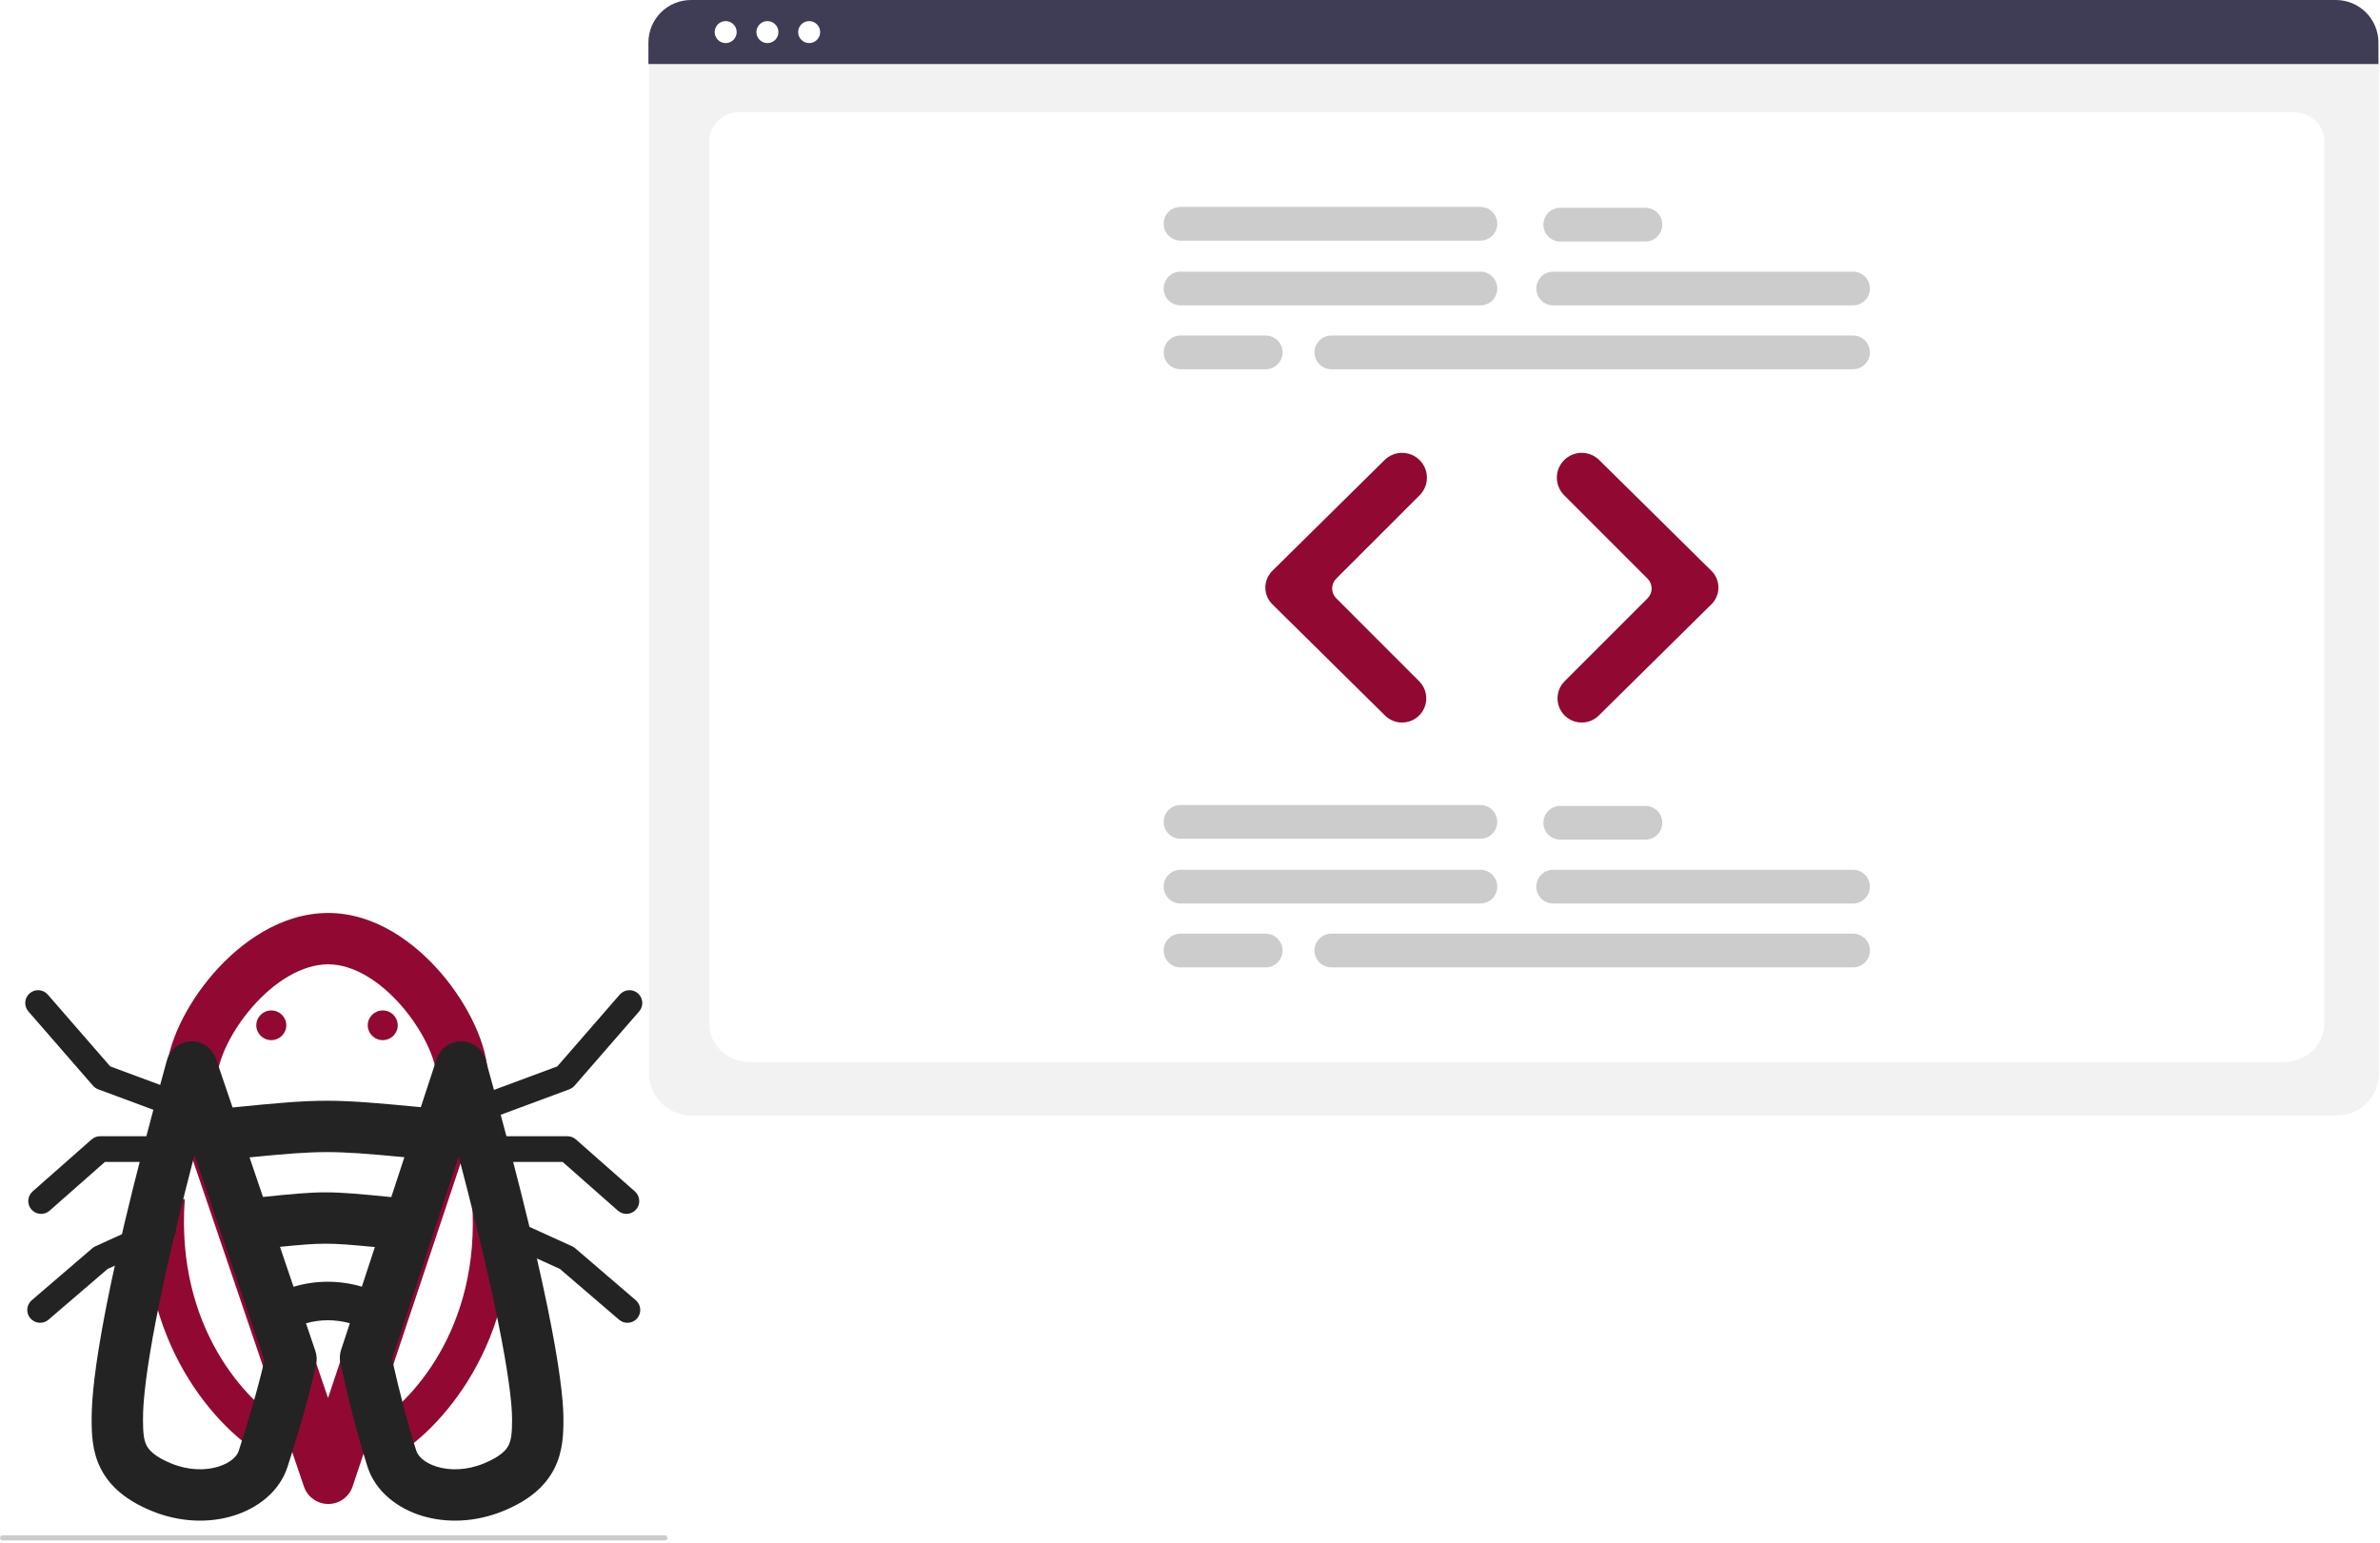 <svg width="927" height="601" viewBox="0 0 927 601" fill="none" xmlns="http://www.w3.org/2000/svg">
<g clip-path="url(#clip0)">
<path d="M259 600.085H1C0.735 600.085 0.48 599.98 0.293 599.792C0.105 599.605 0 599.35 0 599.085C0 598.82 0.105 598.565 0.293 598.378C0.48 598.19 0.735 598.085 1 598.085H259C259.265 598.085 259.52 598.19 259.707 598.378C259.895 598.565 260 598.82 260 599.085C260 599.35 259.895 599.605 259.707 599.792C259.52 599.98 259.265 600.085 259 600.085Z" fill="#CCCCCC"/>
<path d="M910.122 434.548H269.283C264.909 434.543 260.715 432.803 257.621 429.71C254.528 426.616 252.788 422.422 252.783 418.048V22.894C252.787 19.689 254.061 16.617 256.328 14.35C258.594 12.084 261.666 10.809 264.871 10.806H914.325C917.585 10.809 920.711 12.106 923.016 14.412C925.321 16.717 926.618 19.843 926.622 23.103V418.048C926.617 422.422 924.877 426.616 921.784 429.71C918.69 432.803 914.496 434.543 910.122 434.548V434.548Z" fill="#F2F2F2"/>
<path d="M889.402 413.715H292.157C283.402 413.715 276.28 407.046 276.28 398.847V54.742C276.28 48.662 281.558 43.715 288.045 43.715H893.319C899.914 43.715 905.28 48.744 905.28 54.924V398.847C905.28 407.046 898.157 413.715 889.402 413.715Z" fill="white"/>
<path d="M926.392 24.95H252.552V16.55C252.558 12.161 254.305 7.953 257.41 4.851C260.514 1.748 264.722 0.004 269.112 0H909.832C914.221 0.004 918.429 1.748 921.534 4.851C924.639 7.953 926.386 12.161 926.392 16.55V24.95Z" fill="#3F3D56"/>
<path d="M282.647 16.783C285.013 16.783 286.93 14.866 286.93 12.5C286.93 10.134 285.013 8.217 282.647 8.217C280.281 8.217 278.364 10.134 278.364 12.5C278.364 14.866 280.281 16.783 282.647 16.783Z" fill="white"/>
<path d="M298.906 16.783C301.271 16.783 303.189 14.866 303.189 12.5C303.189 10.134 301.271 8.217 298.906 8.217C296.54 8.217 294.622 10.134 294.622 12.5C294.622 14.866 296.54 16.783 298.906 16.783Z" fill="white"/>
<path d="M315.165 16.783C317.53 16.783 319.448 14.866 319.448 12.5C319.448 10.134 317.53 8.217 315.165 8.217C312.799 8.217 310.881 10.134 310.881 12.5C310.881 14.866 312.799 16.783 315.165 16.783Z" fill="white"/>
<path d="M576.611 118.954H459.802C458.061 118.954 456.391 118.263 455.159 117.031C453.928 115.8 453.236 114.13 453.236 112.388C453.236 110.647 453.928 108.977 455.159 107.745C456.391 106.514 458.061 105.822 459.802 105.822H576.611C578.352 105.822 580.022 106.514 581.253 107.745C582.485 108.977 583.177 110.647 583.177 112.388C583.177 114.13 582.485 115.8 581.253 117.031C580.022 118.263 578.352 118.954 576.611 118.954V118.954Z" fill="#CCCCCC"/>
<path d="M721.757 118.954H604.949C603.207 118.954 601.537 118.263 600.306 117.031C599.074 115.8 598.382 114.13 598.382 112.388C598.382 110.647 599.074 108.977 600.306 107.745C601.537 106.514 603.207 105.822 604.949 105.822H721.757C723.498 105.822 725.168 106.514 726.4 107.745C727.631 108.977 728.323 110.647 728.323 112.388C728.323 114.13 727.631 115.8 726.4 117.031C725.168 118.263 723.498 118.954 721.757 118.954V118.954Z" fill="#CCCCCC"/>
<path d="M721.757 143.837H518.552C516.811 143.837 515.14 143.145 513.909 141.913C512.678 140.682 511.986 139.012 511.986 137.271C511.986 135.529 512.678 133.859 513.909 132.628C515.14 131.396 516.811 130.704 518.552 130.704H721.757C723.498 130.704 725.168 131.396 726.4 132.628C727.631 133.859 728.323 135.529 728.323 137.271C728.323 139.012 727.631 140.682 726.4 141.913C725.168 143.145 723.498 143.837 721.757 143.837Z" fill="#CCCCCC"/>
<path d="M576.611 93.727H459.802C458.062 93.725 456.394 93.032 455.165 91.801C453.935 90.57 453.244 88.901 453.244 87.16C453.244 85.421 453.935 83.752 455.165 82.52C456.394 81.289 458.062 80.597 459.802 80.594H576.611C577.473 80.593 578.328 80.762 579.126 81.092C579.923 81.421 580.648 81.905 581.259 82.515C581.869 83.124 582.354 83.849 582.684 84.646C583.015 85.443 583.185 86.298 583.185 87.16C583.185 88.023 583.015 88.878 582.684 89.675C582.354 90.472 581.869 91.197 581.259 91.806C580.648 92.416 579.923 92.9 579.126 93.229C578.328 93.559 577.473 93.728 576.611 93.727V93.727Z" fill="#CCCCCC"/>
<path d="M640.889 94.072H607.713C605.972 94.072 604.302 93.38 603.07 92.149C601.839 90.918 601.147 89.248 601.147 87.506C601.147 85.765 601.839 84.094 603.07 82.863C604.302 81.632 605.972 80.94 607.713 80.94H640.889C642.631 80.94 644.301 81.632 645.532 82.863C646.764 84.094 647.456 85.765 647.456 87.506C647.456 89.248 646.764 90.918 645.532 92.149C644.301 93.38 642.631 94.072 640.889 94.072Z" fill="#CCCCCC"/>
<path d="M492.979 143.837H459.802C458.062 143.835 456.394 143.142 455.165 141.911C453.935 140.679 453.244 139.011 453.244 137.271C453.244 135.53 453.935 133.862 455.165 132.63C456.394 131.399 458.062 130.707 459.802 130.704H492.979C493.842 130.703 494.696 130.872 495.494 131.202C496.291 131.531 497.016 132.015 497.627 132.625C498.237 133.235 498.722 133.959 499.052 134.756C499.383 135.553 499.553 136.408 499.553 137.271C499.553 138.133 499.383 138.988 499.052 139.785C498.722 140.582 498.237 141.307 497.627 141.916C497.016 142.526 496.291 143.01 495.494 143.339C494.696 143.669 493.842 143.838 492.979 143.837Z" fill="#CCCCCC"/>
<path d="M576.611 351.954H459.802C458.061 351.954 456.391 351.263 455.159 350.031C453.928 348.8 453.236 347.13 453.236 345.388C453.236 343.647 453.928 341.977 455.159 340.745C456.391 339.514 458.061 338.822 459.802 338.822H576.611C577.473 338.822 578.327 338.992 579.123 339.322C579.92 339.652 580.644 340.136 581.253 340.745C581.863 341.355 582.347 342.079 582.677 342.876C583.007 343.672 583.177 344.526 583.177 345.388C583.177 346.251 583.007 347.104 582.677 347.901C582.347 348.698 581.863 349.422 581.253 350.031C580.644 350.641 579.92 351.125 579.123 351.455C578.327 351.785 577.473 351.954 576.611 351.954V351.954Z" fill="#CCCCCC"/>
<path d="M721.757 351.954H604.949C603.207 351.954 601.537 351.263 600.306 350.031C599.074 348.8 598.382 347.13 598.382 345.388C598.382 343.647 599.074 341.977 600.306 340.745C601.537 339.514 603.207 338.822 604.949 338.822H721.757C722.619 338.822 723.473 338.992 724.269 339.322C725.066 339.652 725.79 340.136 726.4 340.745C727.009 341.355 727.493 342.079 727.823 342.876C728.153 343.672 728.323 344.526 728.323 345.388C728.323 346.251 728.153 347.104 727.823 347.901C727.493 348.698 727.009 349.422 726.4 350.031C725.79 350.641 725.066 351.125 724.269 351.455C723.473 351.785 722.619 351.954 721.757 351.954V351.954Z" fill="#CCCCCC"/>
<path d="M721.757 376.837H518.552C516.811 376.837 515.14 376.145 513.909 374.914C512.678 373.682 511.986 372.012 511.986 370.271C511.986 368.529 512.678 366.859 513.909 365.628C515.14 364.396 516.811 363.704 518.552 363.704H721.757C722.62 363.703 723.474 363.872 724.272 364.202C725.07 364.531 725.794 365.015 726.405 365.625C727.015 366.235 727.5 366.959 727.83 367.756C728.161 368.553 728.331 369.408 728.331 370.271C728.331 371.133 728.161 371.988 727.83 372.785C727.5 373.582 727.015 374.307 726.405 374.916C725.794 375.526 725.07 376.01 724.272 376.339C723.474 376.669 722.62 376.838 721.757 376.837Z" fill="#CCCCCC"/>
<path d="M576.611 326.727H459.802C458.061 326.727 456.391 326.035 455.159 324.803C453.928 323.572 453.236 321.902 453.236 320.161C453.236 318.419 453.928 316.749 455.159 315.518C456.391 314.286 458.061 313.594 459.802 313.594H576.611C578.352 313.594 580.022 314.286 581.253 315.518C582.485 316.749 583.177 318.419 583.177 320.161C583.177 321.902 582.485 323.572 581.253 324.803C580.022 326.035 578.352 326.727 576.611 326.727Z" fill="#CCCCCC"/>
<path d="M640.889 327.072H607.713C605.972 327.072 604.302 326.38 603.07 325.149C601.839 323.918 601.147 322.248 601.147 320.506C601.147 318.765 601.839 317.095 603.07 315.863C604.302 314.632 605.972 313.94 607.713 313.94H640.889C642.631 313.94 644.301 314.632 645.532 315.863C646.764 317.095 647.456 318.765 647.456 320.506C647.456 322.248 646.764 323.918 645.532 325.149C644.301 326.38 642.631 327.072 640.889 327.072V327.072Z" fill="#CCCCCC"/>
<path d="M492.979 376.837H459.802C458.061 376.837 456.391 376.145 455.159 374.914C453.928 373.682 453.236 372.012 453.236 370.271C453.236 368.529 453.928 366.859 455.159 365.628C456.391 364.396 458.061 363.704 459.802 363.704H492.979C493.842 363.703 494.696 363.872 495.494 364.202C496.291 364.531 497.016 365.015 497.627 365.625C498.237 366.235 498.722 366.959 499.052 367.756C499.383 368.553 499.553 369.408 499.553 370.271C499.553 371.133 499.383 371.988 499.052 372.785C498.722 373.582 498.237 374.307 497.627 374.916C497.016 375.526 496.291 376.01 495.494 376.339C494.696 376.669 493.842 376.838 492.979 376.837Z" fill="#CCCCCC"/>
<path d="M546.104 281.462C543.625 281.467 541.244 280.493 539.48 278.752L495.572 235.392C494.71 234.541 494.025 233.527 493.558 232.409C493.091 231.292 492.85 230.092 492.85 228.881C492.85 227.669 493.091 226.47 493.558 225.352C494.025 224.234 494.71 223.22 495.572 222.369L539.303 179.185C541.125 177.394 543.579 176.395 546.133 176.403C548.688 176.411 551.136 177.426 552.946 179.228C554.759 181.044 555.776 183.505 555.777 186.071C555.777 188.637 554.759 191.098 552.947 192.914L520.451 225.411C519.438 226.426 518.87 227.801 518.87 229.234C518.87 230.668 519.438 232.043 520.451 233.057L552.77 265.378C554.09 266.695 554.989 268.374 555.354 270.203C555.718 272.032 555.532 273.927 554.818 275.65C554.104 277.372 552.894 278.844 551.343 279.879C549.792 280.914 547.969 281.464 546.104 281.462V281.462Z" fill="#910932"/>
<path d="M616.069 281.462C614.205 281.464 612.381 280.913 610.83 279.879C609.279 278.844 608.069 277.372 607.356 275.65C606.642 273.927 606.455 272.031 606.82 270.203C607.184 268.374 608.083 266.695 609.403 265.378L641.723 233.057C642.735 232.043 643.304 230.668 643.304 229.234C643.304 227.801 642.735 226.426 641.723 225.411L609.227 192.914C608.328 192.016 607.615 190.949 607.129 189.774C606.642 188.6 606.392 187.342 606.392 186.071C606.392 184.8 606.642 183.541 607.129 182.367C607.615 181.193 608.328 180.126 609.227 179.228V179.228C611.037 177.426 613.485 176.411 616.04 176.403C618.594 176.395 621.048 177.394 622.87 179.185L666.602 222.369C667.464 223.22 668.148 224.234 668.615 225.352C669.082 226.47 669.323 227.669 669.323 228.881C669.323 230.092 669.082 231.292 668.615 232.409C668.148 233.527 667.464 234.541 666.602 235.392L622.693 278.752C620.929 280.493 618.548 281.467 616.069 281.462Z" fill="#910932"/>
<g filter="url(#filter0_d)">
<path fill-rule="evenodd" clip-rule="evenodd" d="M57.012 462.084C52.868 519.113 85.109 553.095 102.921 563.315L110.386 550.304C96.835 542.53 68.305 513.648 71.972 463.171L57.012 462.084ZM198.799 462.677C202.942 519.705 170.702 553.687 152.89 563.907L145.425 550.896C158.975 543.122 187.506 514.24 183.838 463.764L198.799 462.677Z" fill="#910932"/>
</g>
<g filter="url(#filter1_d)">
<path fill-rule="evenodd" clip-rule="evenodd" d="M18.606 383.436C16.794 381.352 13.635 381.132 11.552 382.944C9.468 384.756 9.248 387.914 11.06 389.998L36.221 418.929C36.77 419.56 37.469 420.043 38.254 420.335L81.106 436.247C83.695 437.208 86.573 435.888 87.534 433.3C88.495 430.711 87.176 427.833 84.587 426.872L42.93 411.404L18.606 383.436ZM18.876 510.09C16.781 511.889 13.624 511.649 11.826 509.554C10.027 507.458 10.267 504.302 12.362 502.503L35.951 482.252C36.309 481.944 36.708 481.689 37.137 481.494L61.512 470.404C64.025 469.26 66.99 470.371 68.134 472.884C69.277 475.398 68.167 478.363 65.653 479.506L41.925 490.302L18.876 510.09ZM35.677 439.863C36.59 439.058 37.766 438.614 38.983 438.614H69.087C71.848 438.614 74.087 440.852 74.087 443.614C74.087 446.375 71.848 448.614 69.087 448.614H40.873L19.319 467.616C17.247 469.442 14.088 469.243 12.262 467.172C10.436 465.1 10.634 461.941 12.706 460.114L35.677 439.863ZM241.394 383.436C243.206 381.352 246.365 381.132 248.448 382.944C250.532 384.756 250.752 387.914 248.94 389.998L223.779 418.929C223.23 419.56 222.531 420.043 221.747 420.335L178.894 436.247C176.305 437.208 173.428 435.888 172.466 433.3C171.505 430.711 172.824 427.833 175.413 426.872L217.07 411.404L241.394 383.436ZM241.124 510.09C243.219 511.889 246.376 511.649 248.174 509.554C249.973 507.459 249.733 504.302 247.638 502.503L224.049 482.252C223.692 481.944 223.292 481.689 222.863 481.494L198.488 470.404C195.975 469.261 193.01 470.371 191.866 472.885C190.723 475.398 191.833 478.363 194.347 479.506L218.075 490.302L241.124 510.09ZM224.323 439.863C223.41 439.058 222.234 438.614 221.017 438.614H190.914C188.152 438.614 185.914 440.852 185.914 443.614C185.914 446.375 188.152 448.614 190.914 448.614H219.127L240.681 467.616C242.753 469.442 245.912 469.243 247.738 467.172C249.564 465.1 249.366 461.941 247.294 460.115L224.323 439.863Z" fill="#232323"/>
</g>
<g filter="url(#filter2_d)">
<path fill-rule="evenodd" clip-rule="evenodd" d="M88.077 403.719C86.051 408.048 85.053 411.659 84.777 414.232L127.77 540.576L169.975 414.252C169.707 411.65 168.72 408.008 166.719 403.655C164.396 398.599 160.984 393.197 156.775 388.269C148.068 378.073 137.546 371.644 127.857 371.644C117.835 371.644 107.059 378.156 98.203 388.337C93.914 393.269 90.441 398.67 88.077 403.719ZM127.857 351.644C145.967 351.644 161.543 363.055 171.984 375.28C177.349 381.563 181.773 388.517 184.892 395.304C187.946 401.949 190.052 409.096 190.052 415.647C190.052 416.724 189.878 417.795 189.537 418.816L137.377 574.935C137.314 575.13 137.245 575.323 137.171 575.513C136.658 576.829 135.892 577.979 134.949 578.926C134.007 579.874 132.861 580.646 131.548 581.167C130.386 581.629 129.133 581.876 127.854 581.875C126.599 581.875 125.37 581.637 124.225 581.19C122.906 580.677 121.753 579.91 120.803 578.964C119.854 578.022 119.082 576.874 118.561 575.56C118.487 575.372 118.418 575.182 118.354 574.989L65.228 418.869C64.876 417.831 64.695 416.743 64.695 415.647C64.695 409.059 66.851 401.89 69.963 395.24C73.144 388.446 77.652 381.491 83.113 375.212C93.76 362.971 109.565 351.644 127.857 351.644Z" fill="#910932"/>
</g>
<g filter="url(#filter3_d)">
<path fill-rule="evenodd" clip-rule="evenodd" d="M105.67 401.182C108.897 401.182 111.513 398.592 111.513 395.396C111.513 392.2 108.897 389.61 105.67 389.61C102.443 389.61 99.826 392.2 99.826 395.396C99.826 398.592 102.443 401.182 105.67 401.182ZM149.078 401.182C152.305 401.182 154.921 398.592 154.921 395.396C154.921 392.2 152.305 389.61 149.078 389.61C145.85 389.61 143.234 392.2 143.234 395.396C143.234 398.592 145.85 401.182 149.078 401.182Z" fill="#910932"/>
</g>
<path fill-rule="evenodd" clip-rule="evenodd" d="M74.38 405.651C78.764 405.528 82.717 408.276 84.129 412.428L90.581 431.401C107.649 429.703 117.37 428.792 127.299 428.792C137.01 428.792 146.843 429.664 163.904 431.296L170.068 412.527C171.442 408.342 175.393 405.549 179.797 405.65C184.201 405.75 188.02 408.721 189.202 412.964C217.441 514.344 219.452 543.935 219.452 552.881C219.452 558.007 219.385 565.138 215.981 571.94C212.358 579.179 205.83 584.542 196.192 588.526C185.195 593.072 173.802 593.383 164.276 590.455C154.966 587.593 146.258 581.151 143.112 571.265C139.277 559.217 135.601 544.804 132.589 531.107C132.205 529.359 132.296 527.539 132.855 525.839L136.262 515.464C130.59 513.896 124.669 513.914 119.175 515.485L122.826 526.222C123.414 527.95 123.517 529.806 123.125 531.589C120.05 545.574 115.765 559.558 112.039 571.265C108.892 581.151 100.184 587.593 90.874 590.455C81.348 593.383 69.955 593.072 58.958 588.526C49.321 584.542 42.792 579.179 39.169 571.94C35.765 565.138 35.698 558.007 35.698 552.881C35.698 544.03 36.737 514.531 65.028 412.964C66.204 408.739 69.997 405.774 74.38 405.651ZM114.337 501.259C122.954 498.645 132.217 498.657 140.943 501.211L146.007 485.792C136.691 484.889 131.741 484.473 126.816 484.473C122.065 484.473 117.456 484.86 109.047 485.702L114.337 501.259ZM157.506 450.778L152.402 466.319C140.236 465.123 133.428 464.473 126.816 464.473C120.291 464.473 113.799 465.106 102.437 466.266L97.193 450.845C111.451 449.445 119.325 448.792 127.299 448.792C135.154 448.792 143.169 449.426 157.506 450.778ZM75.754 449.92C56.049 525.327 55.698 547.482 55.698 552.881C55.698 558.194 56.002 560.887 57.054 562.989C57.887 564.653 59.899 567.273 66.599 570.043C73.426 572.865 80.042 572.861 84.997 571.338C90.169 569.748 92.414 566.979 92.981 565.199C96.426 554.374 100.17 542.144 102.983 529.991L75.754 449.92ZM199.452 552.881C199.452 547.578 198.423 525.591 178.656 450.477L152.713 529.469C155.52 541.95 158.816 554.663 162.17 565.199C162.736 566.979 164.982 569.748 170.153 571.338C175.109 572.861 181.725 572.865 188.551 570.043C195.252 567.273 197.263 564.653 198.096 562.989C199.148 560.887 199.452 558.194 199.452 552.881Z" fill="#232323"/>
</g>
<defs>
<filter id="filter0_d" x="53.648" y="462.084" width="148.515" height="108.823" filterUnits="userSpaceOnUse" color-interpolation-filters="sRGB">
<feFlood flood-opacity="0" result="BackgroundImageFix"/>
<feColorMatrix in="SourceAlpha" type="matrix" values="0 0 0 0 0 0 0 0 0 0 0 0 0 0 0 0 0 0 127 0"/>
<feOffset dy="4"/>
<feGaussianBlur stdDeviation="1.5"/>
<feColorMatrix type="matrix" values="0 0 0 0 0 0 0 0 0 0 0 0 0 0 0 0 0 0 0.25 0"/>
<feBlend mode="normal" in2="BackgroundImageFix" result="effect1_dropShadow"/>
<feBlend mode="normal" in="SourceGraphic" in2="effect1_dropShadow" result="shape"/>
</filter>
<filter id="filter1_d" x="5.833" y="381.717" width="248.334" height="137.58" filterUnits="userSpaceOnUse" color-interpolation-filters="sRGB">
<feFlood flood-opacity="0" result="BackgroundImageFix"/>
<feColorMatrix in="SourceAlpha" type="matrix" values="0 0 0 0 0 0 0 0 0 0 0 0 0 0 0 0 0 0 127 0"/>
<feOffset dy="4"/>
<feGaussianBlur stdDeviation="2"/>
<feColorMatrix type="matrix" values="0 0 0 0 0 0 0 0 0 0 0 0 0 0 0 0 0 0 0.25 0"/>
<feBlend mode="normal" in2="BackgroundImageFix" result="effect1_dropShadow"/>
<feBlend mode="normal" in="SourceGraphic" in2="effect1_dropShadow" result="shape"/>
</filter>
<filter id="filter2_d" x="60.695" y="351.644" width="133.357" height="238.232" filterUnits="userSpaceOnUse" color-interpolation-filters="sRGB">
<feFlood flood-opacity="0" result="BackgroundImageFix"/>
<feColorMatrix in="SourceAlpha" type="matrix" values="0 0 0 0 0 0 0 0 0 0 0 0 0 0 0 0 0 0 127 0"/>
<feOffset dy="4"/>
<feGaussianBlur stdDeviation="2"/>
<feColorMatrix type="matrix" values="0 0 0 0 0 0 0 0 0 0 0 0 0 0 0 0 0 0 0.25 0"/>
<feBlend mode="normal" in2="BackgroundImageFix" result="effect1_dropShadow"/>
<feBlend mode="normal" in="SourceGraphic" in2="effect1_dropShadow" result="shape"/>
</filter>
<filter id="filter3_d" x="95.826" y="389.61" width="63.095" height="19.572" filterUnits="userSpaceOnUse" color-interpolation-filters="sRGB">
<feFlood flood-opacity="0" result="BackgroundImageFix"/>
<feColorMatrix in="SourceAlpha" type="matrix" values="0 0 0 0 0 0 0 0 0 0 0 0 0 0 0 0 0 0 127 0"/>
<feOffset dy="4"/>
<feGaussianBlur stdDeviation="2"/>
<feColorMatrix type="matrix" values="0 0 0 0 0 0 0 0 0 0 0 0 0 0 0 0 0 0 0.25 0"/>
<feBlend mode="normal" in2="BackgroundImageFix" result="effect1_dropShadow"/>
<feBlend mode="normal" in="SourceGraphic" in2="effect1_dropShadow" result="shape"/>
</filter>
<clipPath id="clip0">
<rect width="926.622" height="600.085" fill="white"/>
</clipPath>
</defs>
</svg>
